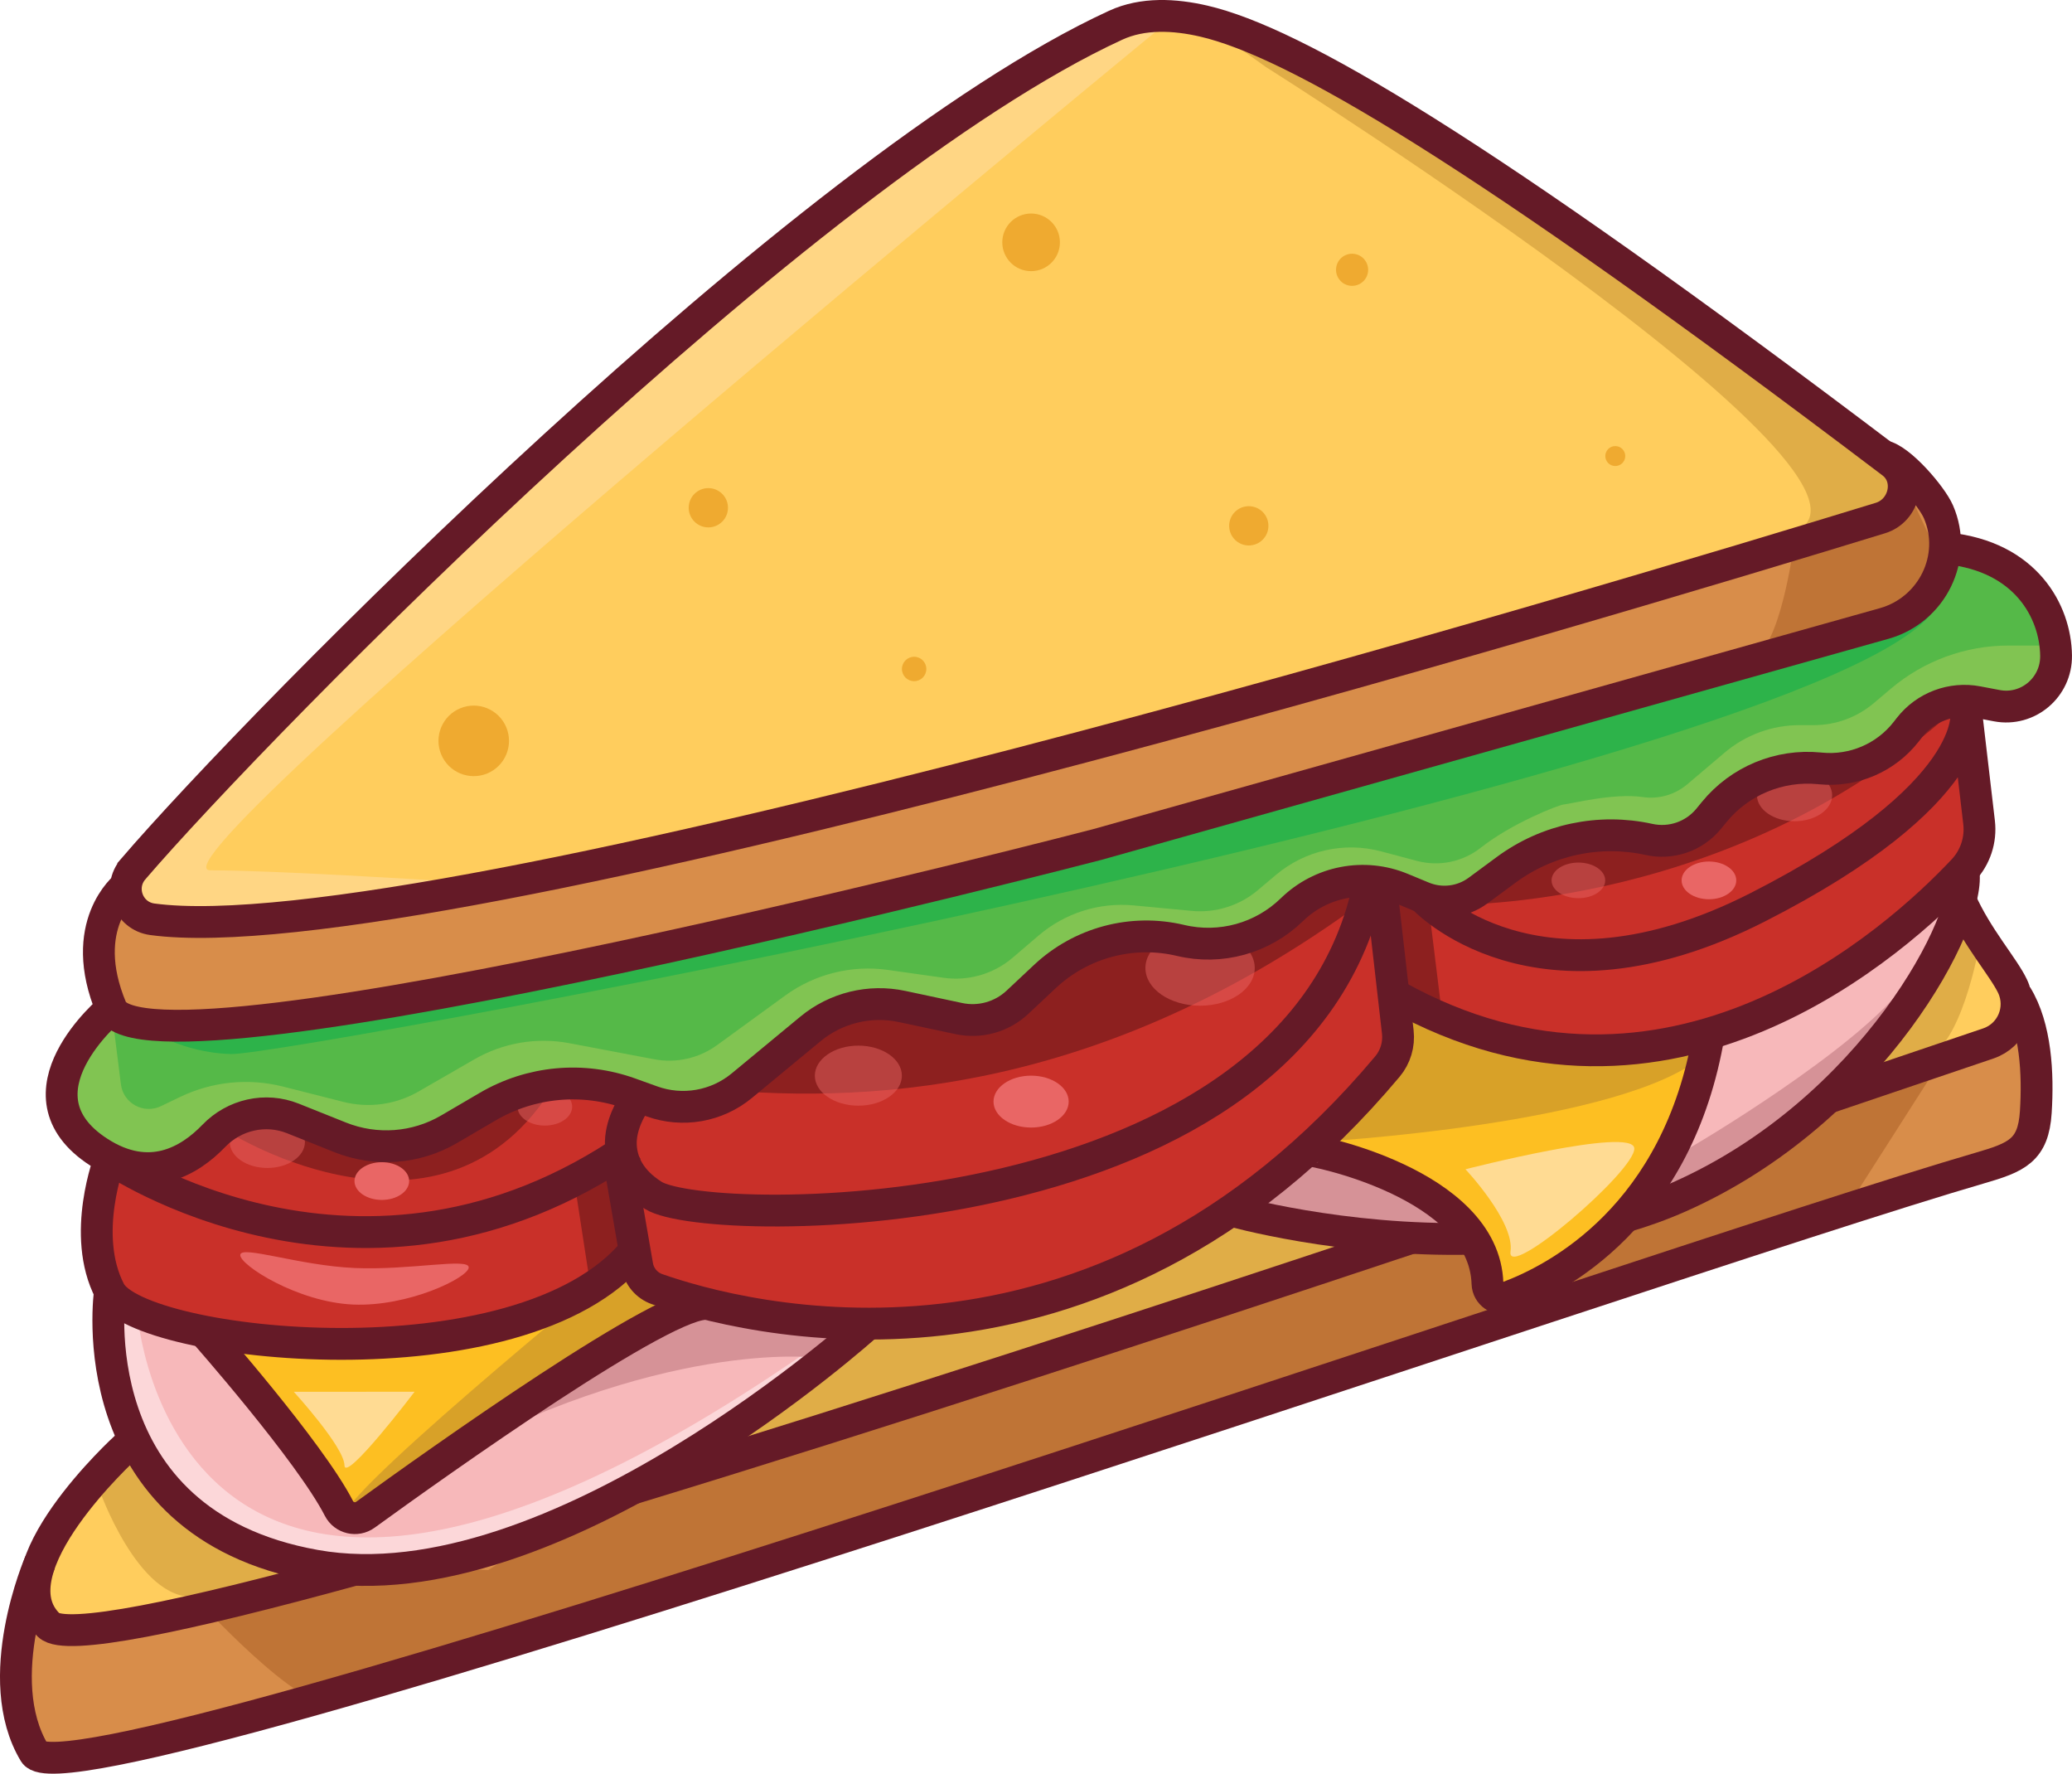 <?xml version="1.0" encoding="UTF-8"?>
<svg id="Layer_1" data-name="Layer 1" xmlns="http://www.w3.org/2000/svg" viewBox="0 0 2279.48 1950.91">
  <g>
    <path d="M138.4,1591.82c-13.48,13.09-82.27,100.6-82.27,100.6l-18.18,100.6h68.51s249.27-43.3,244.76-57.13-45.08-26.64-45.08-26.64l-82.01-35.41-54.63-43.58-31.09-38.43h-.01Z" style="fill: #ffcd5d; stroke-width: 0px;"/>
    <polygon points="801 1573.66 955.17 1455.87 1094.86 1442.17 1298.9 1382.59 1354.2 1331.52 1506.77 1358.12 1620.77 1362.47 1473.97 1391.13 779.22 1611.66 801 1573.66" style="fill: #ffcd5d; stroke-width: 0px;"/>
    <polygon points="2038.01 1180.27 2160.59 1005.76 2227.09 1098.92 2196.66 1147.69 2038.01 1180.27" style="fill: #ffcd5d; stroke-width: 0px;"/>
    <polygon points="28.17 1766.78 28.17 1908 56.18 1933.38 448.56 1839.53 1535.42 1492.54 2240.52 1267.56 2227.09 1128.23 2010.56 1198.98 1907.18 1284.86 1779.48 1347.13 1659.01 1434.24 1626.83 1401.81 1607.69 1347.13 1506.77 1376.85 748.07 1613.17 537.16 1705.1 389.98 1726.6 242.08 1769.02 106.45 1793.02 28.17 1766.78" style="fill: #d88d4a; stroke-width: 0px;"/>
    <path d="M108.77,1637.25s42.92,123.23,105.19,118.96c62.27-4.27,154.08-29.36,154.08-29.36l-164.39-57.02-65.25-78.01s-29.63,45.43-29.63,45.43Z" style="fill: #e0ad47; stroke-width: 0px;"/>
    <path d="M2177.69,1038.86s-20.41,119.04-63.16,125.7c-42.76,6.67-54.42,7.5-54.42,7.5l54.42-90.44,34.43-67.51,28.74,24.75h-.01Z" style="fill: #e0ad47; stroke-width: 0px;"/>
    <path d="M779.22,1591.82l175.95-135.95,119.56-13.5s108.01-24.42,125.27-30.18,154.2-80.67,154.2-80.67c0,0,181.79,29.43,190.23,29.72,8.43.29-211.35,73-211.35,73l-553.85,177.42v-19.84h-.01Z" style="fill: #e0ad47; stroke-width: 0px;"/>
    <path d="M213.96,1756.21s117.79,130.23,154.08,117.42c36.29-12.81,1664.73-546.6,1664.73-546.6l107.11-167.68-119.35,39.63-113.34,85.88-127.71,62.27-120.46,87.11-32.18-32.44-20.49-32.54-99.57,7.59-823.82,260.41-145.79,89.6-194.74-4.8-128.46,34.16h-.01Z" style="fill: #bf7436; stroke-width: 0px;"/>
    <path d="M1552.86,1361.53h-.04c-273.7,91.15-587.33,193.58-856.92,275.72" style="fill: none; stroke: #651a27; stroke-miterlimit: 10; stroke-width: 35px;"/>
    <path d="M2156.79,990.3c18.19,41.04,47.41,73.5,57.32,94.54,11.64,24.75-.83,54.11-26.77,62.87-39.23,13.19-100.05,33.87-176.75,59.84h-.04" style="fill: none; stroke: #651a27; stroke-miterlimit: 10; stroke-width: 35px;"/>
    <path d="M138.4,1591.82s-148.26,135.03-84.56,195.85c18.37,17.55,148.18-9.48,336.14-61.07" style="fill: none; stroke: #651a27; stroke-miterlimit: 10; stroke-width: 35px;"/>
    <path d="M44.04,1718.53s-55.43,127.67-6.09,209.55c41.13,68.25,1784.54-539.91,2139.75-643.22,40.81-11.87,59.24-19.24,61.95-61.66,2.68-42,.2-93.43-21.15-128.17" style="fill: none; stroke: #651a27; stroke-miterlimit: 10; stroke-width: 35px;"/>
  </g>
  <g>
    <g>
      <path d="M119.21,1446.58s19.3,158.96,50.28,183.67c30.98,24.71,115.29,78.99,115.29,78.99l160.12,8.54,123.44-25.36,179.73-79.25,175.07-141.58-174-37.35-227.96,147.15-139.26,88.44-45.9-67.34-104.68-124.34-112.13-31.58h0Z" style="fill: #f7b8ba; stroke-width: 0px;"/>
      <path d="M150.88,1442.92s37.82,549.53,780.8,12.95l-35.24,48.65s-240.17,168.07-246.58,165.31c-6.4-2.75-182.55,55.3-182.55,55.3,0,0-137.23-3.86-144.1,0-6.87,3.86-128.61-66.11-128.61-66.11,0,0-50.67-96.5-56.87-106.98s-28.97-124.1-28.97-124.1l42.11,14.98h0Z" style="fill: #fcd7d9; stroke-width: 0px;"/>
      <path d="M896.44,1493.18s-170.66-20.74-426.57,121.14l131.95-84.15,113.81-74.3,98.68-18.42,108.83,17.69-26.7,38.04h0Z" style="fill: #d69297; stroke-width: 0px;"/>
      <path d="M120.93,1420.47s-36.83,254.61,225.77,301.58c262.6,46.97,608.47-266.18,608.47-266.18" style="fill: none; stroke: #651a27; stroke-miterlimit: 10; stroke-width: 35px;"/>
    </g>
    <g>
      <path d="M1373.77,1320.98l78.27-53.42,141.15,63.96s41.35,35.93,32.36,36.12-98.21-4.91-98.21-4.91l-153.57-41.75h0Z" style="fill: #f7b8ba; stroke-width: 0px;"/>
      <path d="M1817.1,1327.04c-6.14-3.72,69.44-185.01,69.44-185.01l274.05-173.69-14.22,85.23-86.26,118.49-197.07,145.36-45.94,9.61h0Z" style="fill: #f7b8ba; stroke-width: 0px;"/>
      <path d="M1373.77,1320.98c9.33-6.37,80.06-55.31,85.08-60.62,5.02-5.3,144.98,77.75,144.98,77.75,0,0,11.05,35.96,2.51,31.15-8.54-4.82-225.96-42.22-225.96-42.22l-6.61-6.05h0Z" style="fill: #d69297; stroke-width: 0px;"/>
      <path d="M1849.99,1267.56c16.82-8.8,189.76-112.01,244.36-182.73,0,0-123.47,167.03-129.87,171.28s-118.71,58.69-118.71,58.69h-26.51l30.73-54.44v7.2h0Z" style="fill: #d69297; stroke-width: 0px;"/>
      <path d="M2159.82,957.26c11.17,52.38-99.26,264.66-312.22,359.13-19.42,8.61-39.41,15.82-59.7,21.72" style="fill: none; stroke: #651a27; stroke-miterlimit: 10; stroke-width: 35px;"/>
      <path d="M1354.2,1331.52s122.21,34.59,266.57,30.95" style="fill: none; stroke: #651a27; stroke-miterlimit: 10; stroke-width: 35px;"/>
    </g>
  </g>
  <g>
    <g>
      <polygon points="231.35 1463.92 381.92 1669.83 601.83 1530.18 749.14 1434.24 682.96 1391.81 548.45 1463.72 282.65 1478.16 231.35 1463.92" style="fill: #fdbf22; stroke-width: 0px;"/>
      <path d="M682.96,1391.81s-339.08,276.34-301.03,278.03c10.14.45,168.2-112.9,178.04-113.07,9.84-.17,206.74-111.5,201.93-119.78s-78.94-45.17-78.94-45.17h0Z" style="fill: #d8a128; stroke-width: 0px;"/>
      <path d="M323.21,1530.82s55.42,60.65,55.73,80.84,77.17-80.86,77.17-80.86l-132.9.02Z" style="fill: #ffdb93; stroke-width: 0px;"/>
      <path d="M224.12,1464.41s116.86,132.31,148.8,194.78c5.49,10.74,19.34,13.94,29.11,6.86,76.38-55.37,335.44-240.25,377.19-231.51" style="fill: none; stroke: #651a27; stroke-miterlimit: 10; stroke-width: 35px;"/>
    </g>
    <g>
      <path d="M1444.79,1266.07l156.21,65.45,38.13,88.95,69.16-14.4s103.87-97.7,109.26-105.97,47.94-163.18,47.94-163.18l-155.6,13.39-148.92-35.66-38.43,56.04-77.75,95.38h0Z" style="fill: #fdbf22; stroke-width: 0px;"/>
      <path d="M1447.81,1256.11s342.92-18.95,427.93-96.75h-179.73l-143.15-57.59-30.19,91.13-70.62,74.67-4.23-11.45h-.01Z" style="fill: #d8a128; stroke-width: 0px;"/>
      <path d="M1612.21,1286.09s54.29,57.52,49.56,90.51c-4.73,32.98,137.78-89.33,136.18-113.57-1.6-24.25-185.74,23.07-185.74,23.07h0Z" style="fill: #ffdb93; stroke-width: 0px;"/>
      <path d="M1437.97,1265.15c1.66-1.49,195.03,35.43,198.45,146.71.35,11.23,11.36,18.95,21.9,15.06,54.76-20.22,187.97-89.28,221.73-289.99" style="fill: none; stroke: #651a27; stroke-miterlimit: 10; stroke-width: 35px;"/>
    </g>
  </g>
  <g>
    <path d="M125.24,1270.7s-36.6,120.62-6.09,146.14c30.51,25.53,156.02,60.8,163.49,61.31,7.47.51,314.91-27.25,314.91-27.25l98.34-61.91,83.32,45.55s276.29,23.09,279.49,21.33,295.48-114.22,295.48-114.22l181.22-191.34v-55.28l131.12,50.6,161.84,9.63,249.17-123.15,100.14-106.41-17.1-154.84-46.07,5.39-76.51,66.55-98.62,10.31-89.67,73.66-117.42-12.81-136.64,81.13-108.18-30.96-121.33,78.99-133.45-12.26-157.98,97.36-119.56-23.14-175.95,108.44-169.43-20.64-166.48,67.48-160.66-37.29-88.04,69.31-69.36-21.69h.02Z" style="fill: #c93029; stroke-width: 0px;"/>
    <path d="M252.76,1245.95s235.82,147.94,357.03-53.06l-143.53,61.6-105.36-8.84-78.24-22.57-29.89,22.87h0Z" style="fill: #8d201f; stroke-width: 0px;"/>
    <path d="M693.66,1184.06s38.48,9.67,108.27,15.31c188.6,15.24,451.57-11.21,737.16-237.99l-162.44,65.39s-127.19-1.01-140.7-3.15-138.77,95.77-138.77,95.77l-122.76-29.3-193.3,118.18-87.45-24.22h0Z" style="fill: #8d201f; stroke-width: 0px;"/>
    <path d="M1595.66,995.09s318.56,7.36,564.93-224.23l-150.03,82.66-96.78,3.86-57.22,70.24-124.25-13.66-136.64,81.13h-.01Z" style="fill: #8d201f; stroke-width: 0px;"/>
    <ellipse cx="944.31" cy="1183.12" rx="47.87" ry="33.03" style="fill: #e96665; isolation: isolate; opacity: .47; stroke-width: 0px;"/>
    <ellipse cx="1320.25" cy="1064.7" rx="60.13" ry="41.49" style="fill: #e96665; isolation: isolate; opacity: .47; stroke-width: 0px;"/>
    <ellipse cx="1880.06" cy="968.34" rx="30.06" ry="20.75" style="fill: #e96665; stroke-width: 0px;"/>
    <ellipse cx="420.05" cy="1299.05" rx="30.06" ry="20.75" style="fill: #e96665; stroke-width: 0px;"/>
    <ellipse cx="599.39" cy="1217.29" rx="30.06" ry="20.75" style="fill: #e96665; isolation: isolate; opacity: .47; stroke-width: 0px;"/>
    <ellipse cx="1134.35" cy="1211.66" rx="41.35" ry="28.54" style="fill: #e96665; stroke-width: 0px;"/>
    <ellipse cx="294.11" cy="1256.11" rx="41.35" ry="28.54" style="fill: #e96665; isolation: isolate; opacity: .47; stroke-width: 0px;"/>
    <ellipse cx="1974.25" cy="874.74" rx="41.35" ry="28.54" style="fill: #e96665; isolation: isolate; opacity: .47; stroke-width: 0px;"/>
    <ellipse cx="1736.44" cy="968.34" rx="29.5" ry="19.59" style="fill: #e96665; isolation: isolate; opacity: .47; stroke-width: 0px;"/>
    <path d="M515.65,1394.14c-.48,11.09-66.3,43.4-127.26,40.74-60.96-2.66-124.56-43.44-124.08-54.54s64.87,11.7,125.83,14.36c60.96,2.66,126-11.66,125.51-.57h0Z" style="fill: #e96665; stroke-width: 0px;"/>
    <polygon points="1570.66 987.93 1586.25 1114.65 1538.09 1106.19 1522.67 974.2 1570.66 987.93" style="fill: #8d201f; stroke-width: 0px;"/>
    <path d="M631.66,1298.41l16.61,107.77s47.56-11.18,45.4-28.86c-2.16-17.68-10.71-121.21-10.71-121.21l-51.3,42.3h0Z" style="fill: #8d201f; stroke-width: 0px;"/>
    <path d="M698.2,1375.55c-125.12,152.29-545.25,106.35-577.28,44.93-32.57-62.44,0-146.24,0-146.24,0,0,277.56,191.09,573.78-13.87" style="fill: none; stroke: #651a27; stroke-miterlimit: 10; stroke-width: 35px;"/>
    <path d="M695.9,1216.15s-14.14,21.14-12.84,44.21c.99,17.59,9.34,37.82,35.66,54.44,60.85,38.43,711.44,41.95,788.05-345.71" style="fill: none; stroke: #651a27; stroke-miterlimit: 10; stroke-width: 35px;"/>
    <path d="M682.96,1287.49l18.12,104.7c2.06,11.92,10.41,21.75,21.82,25.76,89.07,31.26,481.12,139.16,803.45-244.86,8.85-10.55,12.97-24.31,11.42-37.99l-17.93-156.71" style="fill: none; stroke: #651a27; stroke-miterlimit: 10; stroke-width: 35px;"/>
    <path d="M1565.32,986.99s123.75,135.67,368.74,10.77c244.99-124.9,228.98-214.57,228.98-214.57l14.21,121.39c2.26,19.28-4.15,38.54-17.44,52.68-72.23,76.84-323.86,305.86-624.38,137.77" style="fill: none; stroke: #651a27; stroke-miterlimit: 10; stroke-width: 35px;"/>
  </g>
  <g>
    <polygon points="122.52 1109.31 67.84 1180.27 108.77 1267.3 182.14 1282.43 282.65 1223.08 415.28 1260.37 537.16 1216.85 605.03 1180.27 758.67 1217.11 872.29 1147.69 933.74 1109.31 1074.73 1128.23 1200 1030.32 1364.94 1033.07 1471.84 969.1 1587.82 1005.76 1714.49 927.62 1856.55 927.62 1954.91 848.85 2057.89 835.89 2132.55 776.39 2240.52 765.7 2256.3 686.99 2197.73 603.32 2132.55 610.94 2114.52 678.04 501.67 1093.02 293.95 1121.52 122.52 1109.31" style="fill: #55b948; stroke-width: 0px;"/>
    <path d="M122.52,1109.31l10.5,83.34c2.64,20.96,25.05,33.16,44.09,24l21.08-10.14c35.25-16.95,75.35-20.97,113.26-11.35l66.29,16.82c28.01,7.11,57.69,3.01,82.73-11.42l61.42-35.41c31.6-18.22,68.69-24.5,104.53-17.72l93.18,17.65c24.26,4.6,49.35-1.04,69.31-15.57l74.92-54.51c32.56-23.69,73.07-33.8,112.94-28.17l61.32,8.65c27.36,3.86,55.07-4.22,76.07-22.17l28.43-24.31c28.94-24.75,66.68-36.7,104.6-33.13l63.89,6.02c26.28,2.48,52.46-5.71,72.64-22.73l20-16.86c31.99-26.96,75.11-36.62,115.54-25.89l39.6,10.51c24.4,6.48,50.41,1.09,70.23-14.54,34.06-26.86,85.29-46.97,91.2-47.52,7.66-.71,55.2-12.83,86.81-8.17,17.66,2.61,35.57-2.53,49.18-14.07l40.97-34.74c23.07-19.56,52.33-30.3,82.58-30.3h15.63c24.09,0,47.4-8.53,65.81-24.07l19.2-16.22c36.12-30.51,81.87-47.25,129.15-47.25h42.05l-11.15,55.63-104.12,17.49-98.39,70.48-98.62-.56-82.84,74.51-124.25-13.66-119.39,76.33-125.43-26.16-122.54,68.94-137.56,4.72-141.98,90.44-133.44-29.3s-140.19,90.95-140.02,94.43c.18,3.49-62.81,21.47-62.81,21.47l-151.98-16.82-153.86,62.36-160.66-37.29-88.04,55.22-106.78-10.74-28.82-69.65,63.52-88.6v.03Z" style="fill: #81c452; stroke-width: 0px;"/>
    <path d="M134.99,1114.65c2.64,2.95,53.12,43.07,119.37,44.7s1818.88-324.92,1878.19-497.85l-65.59,32.02-1676.98,421.13h-254.99,0Z" style="fill: #2db34a; stroke-width: 0px;"/>
    <path d="M122.52,1109.31s-113.28,93.77-13.75,157.99c55.63,35.9,99.46,10.07,126.48-17.97,22.56-23.42,56.84-31.21,87.03-19.13l51.95,20.78c39.21,15.68,83.47,12.38,119.91-8.96l42.59-24.93c47.35-27.72,104.55-32.99,156.17-14.41l24.26,8.73c33.72,12.14,71.35,5.57,98.96-17.27l75.45-62.4c28.04-23.19,65.14-32.3,100.73-24.72l62.59,13.33c23.13,4.93,47.21-1.78,64.46-17.96l30.2-28.32c39.94-37.45,96-52.35,149.26-39.68h0c43.93,10.45,90.15-2.32,122.47-33.84h0c31.97-31.18,79.44-40.32,120.7-23.24l23.34,9.66c20.16,8.34,43.22,5.52,60.77-7.43l30.97-22.85c45.1-33.27,102.38-45.44,157.11-33.38h0c24.43,5.38,49.82-3.43,65.66-22.79l6.02-7.36c28.12-34.37,71.56-52.4,115.76-48.06l1.25.12c36.26,3.57,71.83-11.68,94.25-40.41l3.47-4.45c17.71-22.69,46.62-33.58,74.9-28.22l21.3,4.04c34.29,6.5,65.66-20.18,65.19-55.07-.67-48.99-33.61-108.89-118.93-117.83" style="fill: none; stroke: #651a27; stroke-miterlimit: 10; stroke-width: 35px;"/>
  </g>
  <g>
    <polygon points="138.39 974.81 607.17 501.55 955.17 208.35 1201.93 40.05 1256.2 17.5 1401.04 51.1 1737.79 257.56 2103.79 515.8 2084.29 560.09 1821.67 644.16 896.15 896.52 318.94 1014.11 180.04 1012.48 138.39 974.81" style="fill: #ffcd5d; stroke-width: 0px;"/>
    <polygon points="138.39 974.81 106.45 1057 138.39 1121.52 356.65 1113.36 1144.65 957.26 1787.9 755.97 1982.57 711.14 2103.79 670.38 2136.41 622.53 2103.79 524.44 2071.77 567.02 1685.87 674.31 689.17 944.09 316.81 1004.16 180.04 1012.48 138.39 974.81" style="fill: #d88d4a; stroke-width: 0px;"/>
    <path d="M1392.84,73.84s781.57,492.42,559.37,516.28l132.08-30.04,4.01-44.28L1552.86,125.08l-200.69-80.3,40.67,29.06Z" style="fill: #e0ad47; stroke-width: 0px;"/>
    <path d="M1974.25,594.14s-13.5,107.39-41.25,126.61l179.62-63.3,19.94-46.5-28.76-61-129.55,44.19h0Z" style="fill: #bf7436; stroke-width: 0px;"/>
    <path d="M1292.5,17.5S146.97,957.26,231.35,957.26c70.52,0,245.58,11.08,245.58,11.08l-125.66,30.26-147.62,15.51-48.14-23.82s-10.58-22.08.26-33.02c10.84-10.95,230.11-252.81,230.11-252.81L933.78,216.18,1215.64,31.14l76.86-13.64Z" style="fill: #ffd684; stroke-width: 0px;"/>
    <g>
      <circle cx="521.18" cy="814.89" r="38.79" transform="translate(-272.17 261.48) rotate(-22.5)" style="fill: #efaa30; stroke-width: 0px;"/>
      <circle cx="1134.35" cy="266.55" r="31.7" style="fill: #efaa30; stroke-width: 0px;"/>
      <circle cx="1005.67" cy="735.81" r="13.43" style="fill: #efaa30; stroke-width: 0px;"/>
      <circle cx="779.27" cy="558.48" r="21.6" style="fill: #efaa30; stroke-width: 0px;"/>
      <circle cx="1373.84" cy="578.36" r="21.6" style="fill: #efaa30; stroke-width: 0px;"/>
      <circle cx="1777.03" cy="501.62" r="10.98" style="fill: #efaa30; stroke-width: 0px;"/>
      <circle cx="1487.48" cy="296.76" r="17.66" transform="translate(37.1 740.66) rotate(-28.3)" style="fill: #efaa30; stroke-width: 0px;"/>
    </g>
    <path d="M146.56,955.86C285.7,793.92,883.65,185.93,1227.38,27.75c29.99-13.8,64.9-11.96,97.07-4.49,98.05,22.76,299.15,138.73,757.14,485.72,22.23,16.84,13.83,52.61-12.82,60.79-297.09,91.2-1596.77,482.39-1901.22,441.34-26.43-3.56-38.36-35.01-20.99-55.24h0Z" style="fill: none; stroke: #651a27; stroke-miterlimit: 10; stroke-width: 35px;"/>
    <path d="M138.39,974.81s-54.3,42.7-15.87,134.5,1084.57-180.41,1084.57-180.41l865.79-243.13c52.68-14.79,81.42-72.63,59.68-122.84-7.42-17.12-41.91-57.62-60.79-61.38" style="fill: none; stroke: #651a27; stroke-miterlimit: 10; stroke-width: 35px;"/>
  </g>
</svg>